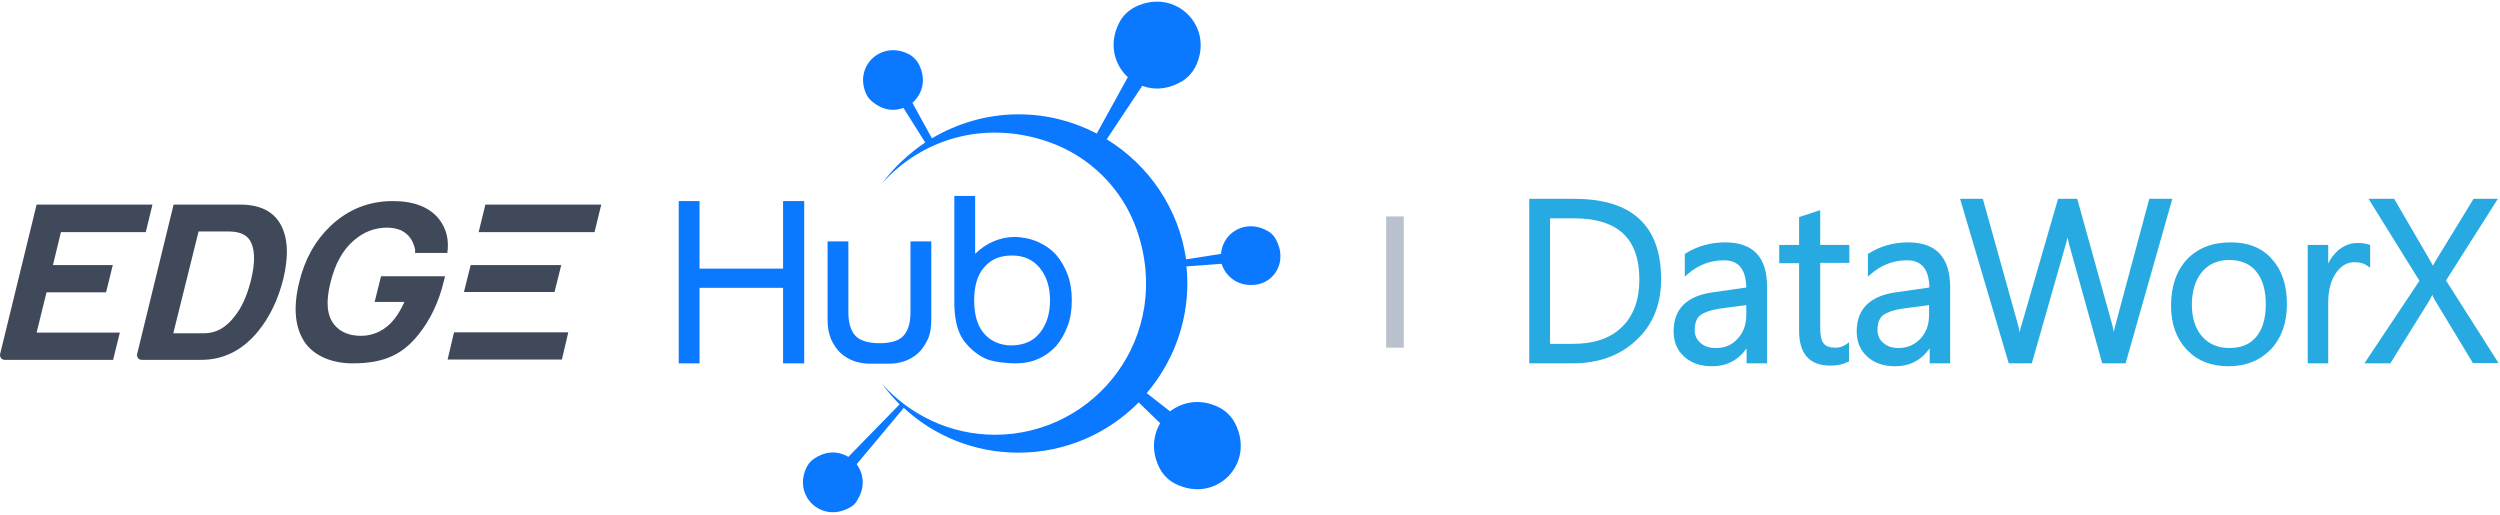 <svg width="781" height="161" viewBox="0 0 781 161" fill="none" xmlns="http://www.w3.org/2000/svg">
<path d="M491.834 62.115H477.734V113.515H491.234C499.334 113.515 506.034 111.115 511.134 106.315C516.334 101.515 518.934 95.115 518.934 87.215C518.934 70.515 509.834 62.115 491.834 62.115ZM491.434 107.415H484.234V68.215H491.734C505.434 68.215 512.134 74.514 512.134 87.314C512.134 93.615 510.334 98.615 506.734 102.115C503.134 105.715 497.934 107.415 491.434 107.415Z" fill="#27AAE1"/>
<path d="M538.935 75.715C534.335 75.715 530.134 76.915 526.534 79.215L526.334 79.314V86.415L527.135 85.715C530.435 82.815 534.234 81.314 538.534 81.314C543.134 81.314 545.434 84.115 545.534 89.814L535.135 91.314C526.935 92.415 522.834 96.515 522.834 103.515C522.834 106.815 523.935 109.415 526.135 111.415C528.335 113.415 531.234 114.415 534.834 114.415C539.434 114.415 543.035 112.515 545.635 108.815V113.515H552.034V89.515C552.034 80.315 547.635 75.715 538.935 75.715ZM545.534 95.314V98.415C545.534 101.415 544.634 103.915 542.834 105.815C541.034 107.815 538.834 108.715 536.034 108.715C534.034 108.715 532.434 108.215 531.234 107.115C530.034 106.115 529.435 104.815 529.435 103.115C529.435 100.915 530.034 99.315 531.234 98.415C532.534 97.515 534.534 96.815 537.234 96.415L545.534 95.314Z" fill="#27AAE1"/>
<path d="M568.435 65.715L562.034 67.814V76.515H555.834V82.215H562.034V103.315C562.034 110.615 565.334 114.215 571.834 114.215C574.034 114.215 575.834 113.815 577.334 113.015L577.635 112.915V106.915L576.834 107.515C575.834 108.215 574.735 108.615 573.435 108.615C571.735 108.615 570.434 108.215 569.734 107.315C568.934 106.415 568.635 104.715 568.635 102.315V82.115H577.734V76.515H568.635V65.715H568.435Z" fill="#27AAE1"/>
<path d="M596.134 75.715C591.534 75.715 587.334 76.915 583.734 79.215L583.534 79.314V86.415L584.334 85.715C587.634 82.815 591.434 81.314 595.734 81.314C600.334 81.314 602.634 84.115 602.734 89.814L592.334 91.314C584.234 92.415 580.034 96.515 580.034 103.515C580.034 106.815 581.134 109.415 583.334 111.415C585.534 113.415 588.434 114.415 592.034 114.415C596.634 114.415 600.234 112.515 602.834 108.815V113.515H609.234V89.515C609.134 80.315 604.734 75.715 596.134 75.715ZM602.634 95.314V98.415C602.634 101.415 601.734 103.915 599.934 105.815C598.134 107.715 595.834 108.715 593.134 108.715C591.134 108.715 589.534 108.215 588.334 107.115C587.134 106.115 586.534 104.815 586.534 103.115C586.534 100.915 587.134 99.315 588.334 98.415C589.634 97.515 591.634 96.815 594.334 96.415L602.634 95.314Z" fill="#27AAE1"/>
<path d="M671.435 62.115L660.834 101.615C660.634 102.415 660.434 103.115 660.334 103.715C660.234 102.915 660.035 102.315 659.935 101.715L649.034 62.515L648.935 62.115H642.935L631.534 101.515C631.234 102.315 631.035 103.115 630.935 103.915C630.835 103.115 630.635 102.315 630.435 101.515L619.435 62.115H612.334L627.534 113.515H634.734L645.435 76.015C645.635 75.415 645.735 74.815 645.935 74.215C646.035 74.815 646.234 75.515 646.334 76.115L656.734 113.515H664.034L678.635 62.115H671.435Z" fill="#27AAE1"/>
<path d="M696.934 75.715C691.134 75.715 686.534 77.515 683.234 81.015C679.934 84.515 678.234 89.415 678.234 95.515C678.234 101.115 679.834 105.715 683.134 109.215C686.434 112.715 690.734 114.415 696.134 114.415C701.634 114.415 706.034 112.615 709.434 109.115C712.734 105.615 714.434 100.815 714.434 95.015C714.434 89.015 712.834 84.315 709.734 80.915C706.634 77.415 702.334 75.715 696.934 75.715ZM696.434 108.715C692.934 108.715 690.034 107.515 687.934 105.115C685.834 102.715 684.734 99.315 684.734 95.215C684.734 90.915 685.834 87.415 687.934 84.915C690.034 82.415 692.934 81.215 696.434 81.215C700.034 81.215 702.934 82.415 704.834 84.814C706.834 87.215 707.834 90.615 707.834 95.015C707.834 99.415 706.834 102.815 704.934 105.115C702.934 107.615 700.134 108.715 696.434 108.715Z" fill="#27AAE1"/>
<path d="M740.434 83.615V76.515L740.134 76.415C739.234 76.115 738.034 75.915 736.434 75.915C734.234 75.915 732.234 76.715 730.434 78.215C729.234 79.315 728.134 80.615 727.334 82.314V76.515H720.934V113.515H727.334V94.615C727.334 90.815 728.134 87.615 729.734 85.314C731.334 83.014 733.234 81.915 735.534 81.915C737.334 81.915 738.634 82.315 739.534 83.015L740.434 83.615Z" fill="#27AAE1"/>
<path d="M764.134 87.615L780.334 62.115H772.734L761.734 80.115C761.234 80.815 760.734 81.815 760.034 83.015C759.634 82.215 759.134 81.314 758.534 80.314L747.934 62.115H739.934L755.834 87.715L738.634 113.515H746.734L759.034 93.715C759.334 93.115 759.634 92.615 759.834 92.115C760.134 92.815 760.434 93.315 760.634 93.715L772.534 113.415H780.534L764.134 87.615Z" fill="#27AAE1"/>
<path d="M244.634 113.515V89.915H218.534V113.515H212.034V62.815H218.534V83.915H244.634V62.815H251.234V113.515H244.634Z" fill="#0A78FF"/>
<path d="M324.334 75.615C326.534 76.615 328.434 77.915 329.934 79.615C331.434 81.315 332.634 83.415 333.534 85.815C334.434 88.215 334.834 90.915 334.834 93.815C334.834 96.715 334.434 99.415 333.534 101.815C332.634 104.215 331.434 106.315 329.934 108.115C328.334 109.815 326.434 111.215 324.334 112.115C322.134 113.115 319.734 113.515 317.134 113.515C314.734 113.515 310.234 113.115 307.834 112.015C304.734 110.615 302.434 108.115 301.634 107.115C300.834 106.115 298.134 103.015 298.134 94.515C298.134 87.415 298.134 61.215 298.134 61.215H304.634V79.315C306.334 77.615 308.234 76.315 310.334 75.415C312.434 74.515 314.734 74.015 317.134 74.015C319.734 74.115 322.134 74.615 324.334 75.615ZM324.834 104.015C326.934 101.415 328.034 98.015 328.034 93.815C328.034 89.615 326.934 86.315 324.834 83.715C322.734 81.115 319.834 79.815 316.134 79.815C312.434 79.815 309.534 81.015 307.434 83.515C305.334 85.915 304.334 89.415 304.334 93.815C304.334 98.315 305.334 101.815 307.434 104.215C309.534 106.615 312.434 107.915 316.134 107.915C319.834 107.815 322.734 106.615 324.834 104.015Z" fill="#0A78FF"/>
<path d="M284.434 75.415V97.615C284.434 101.015 283.634 103.515 282.034 105.115C280.434 106.715 277.634 107.215 274.734 107.215C271.834 107.215 269.034 106.615 267.434 105.115C265.834 103.515 265.034 101.015 265.034 97.615V75.415H258.534V99.915C258.534 102.215 258.934 104.315 259.634 106.015C260.434 107.715 261.434 109.215 262.634 110.315C263.834 111.415 265.234 112.215 266.834 112.815C268.434 113.315 270.034 113.615 271.534 113.615C272.634 113.615 275.734 113.615 274.734 113.615C273.634 113.615 276.834 113.615 277.934 113.615C279.534 113.615 281.134 113.315 282.634 112.815C284.234 112.215 285.634 111.415 286.834 110.315C288.034 109.215 289.034 107.715 289.834 106.015C290.634 104.315 290.934 102.215 290.934 99.915V75.415H284.434Z" fill="#0A78FF"/>
<path d="M54.234 63.915H75.034C82.034 63.915 86.534 66.615 88.534 72.015C90.034 76.015 89.934 81.015 88.534 87.015C86.934 93.515 84.234 99.115 80.534 103.615C75.734 109.415 69.834 112.415 62.934 112.415H44.234C43.334 112.415 42.634 111.515 42.834 110.615L54.234 63.915ZM54.134 104.115H63.734C67.434 104.115 70.534 102.415 73.234 98.915C75.534 96.115 77.134 92.415 78.334 87.815C79.934 81.515 79.634 77.115 77.734 74.615C76.434 73.015 74.334 72.315 71.334 72.315H62.034L54.134 104.115Z" fill="#3F4959"/>
<path d="M141.834 103.815L139.834 112.315H175.534L177.534 103.815H151.534H141.834Z" fill="#3F4959"/>
<path d="M151.634 63.915L149.534 72.515H159.234H178.434H185.734L187.834 63.915H151.634Z" fill="#3F4959"/>
<path d="M147.035 82.815L144.935 91.215H154.635H171.935H173.235L175.335 82.815H156.735H147.035Z" fill="#3F4959"/>
<path d="M11.434 63.915L0.034 110.615C-0.166 111.515 0.534 112.415 1.434 112.415H35.334L37.434 103.915H11.434L14.534 91.315H33.134L35.234 82.815H16.534L19.034 72.515H45.534L47.634 63.915H11.434Z" fill="#3F4959"/>
<path d="M139.734 79.115C140.334 75.015 139.534 71.515 137.134 68.415C134.134 64.715 129.334 62.815 122.734 62.815C115.234 62.815 108.734 65.415 103.234 70.615C98.434 75.215 95.134 81.115 93.434 88.315C91.534 96.215 92.134 102.515 95.334 107.115C98.334 111.315 103.934 113.515 110.134 113.515C120.334 113.515 125.934 110.515 130.734 104.515C134.434 99.915 137.134 94.315 138.734 87.515C138.834 87.115 138.934 86.715 139.034 86.315H136.634H128.834H119.034L117.034 94.315H126.334C125.434 96.315 124.434 98.115 123.234 99.615C120.534 103.115 116.734 104.915 112.834 104.915C108.934 104.915 106.134 103.615 104.334 101.315C102.134 98.515 101.734 94.215 103.234 88.315C104.634 82.515 107.034 78.115 110.534 75.115C113.634 72.415 117.134 71.115 120.934 71.115C122.534 71.115 124.034 71.415 125.434 72.015C126.534 72.615 127.434 73.315 128.134 74.315C128.734 75.115 129.134 76.015 129.434 77.015C129.734 77.815 129.734 78.515 129.634 79.015H139.734V79.115Z" fill="#3F4959"/>
<path d="M398.435 74.515C397.835 73.515 397.035 72.715 396.135 72.215C389.035 68.115 381.935 72.815 381.435 79.315L370.535 81.015C368.235 65.115 358.835 51.515 345.735 43.515L356.835 26.815C360.535 28.215 364.935 28.015 369.535 25.215C371.235 24.115 372.535 22.615 373.435 20.915C379.635 8.415 367.335 -3.985 354.735 2.115C352.535 3.215 350.735 4.915 349.635 7.115C346.235 13.715 348.135 20.215 352.335 24.115L342.635 41.715C335.335 37.915 327.035 35.715 318.235 35.715C308.335 35.715 299.035 38.515 291.135 43.215L285.035 32.115C288.235 29.315 289.635 24.515 286.735 19.515C286.135 18.615 285.335 17.815 284.435 17.215C275.635 12.115 266.535 20.615 270.635 29.415C271.035 30.315 271.735 31.115 272.435 31.715C276.135 34.715 279.435 34.715 282.235 33.715L289.035 44.515C283.835 48.015 279.235 52.315 275.535 57.315C287.535 43.815 307.035 37.215 327.535 44.315C340.435 48.815 350.635 58.915 355.135 71.815C366.635 104.915 342.335 135.815 310.835 135.815C296.835 135.815 284.235 129.615 275.535 119.915C277.235 122.215 279.035 124.315 281.035 126.315L265.035 142.715C262.135 141.015 258.435 140.615 254.435 143.215C253.535 143.815 252.735 144.615 252.235 145.515C247.235 154.515 256.535 163.715 265.535 158.515C266.535 158.015 267.335 157.215 267.835 156.215C270.435 152.015 269.735 147.915 267.635 145.015L282.335 127.415C291.735 136.115 304.335 141.415 318.135 141.415C332.835 141.415 346.135 135.415 355.735 125.715L362.435 132.215C360.135 136.115 359.635 141.215 362.335 146.415C363.435 148.415 365.135 150.115 367.135 151.115C379.835 157.515 392.335 144.915 385.835 132.215C384.735 130.115 383.035 128.415 380.935 127.315C375.235 124.415 369.535 125.415 365.535 128.515L358.235 122.815C366.135 113.515 370.935 101.515 370.935 88.415C370.935 86.615 370.835 84.915 370.635 83.215L381.635 82.415C382.835 86.215 386.335 89.015 390.535 89.015C397.635 89.415 402.735 81.915 398.435 74.515Z" fill="#0A78FF"/>
<path d="M438.534 108.615H433.034V67.615H438.534V108.615Z" fill="#B9C1CD"/>
</svg>
